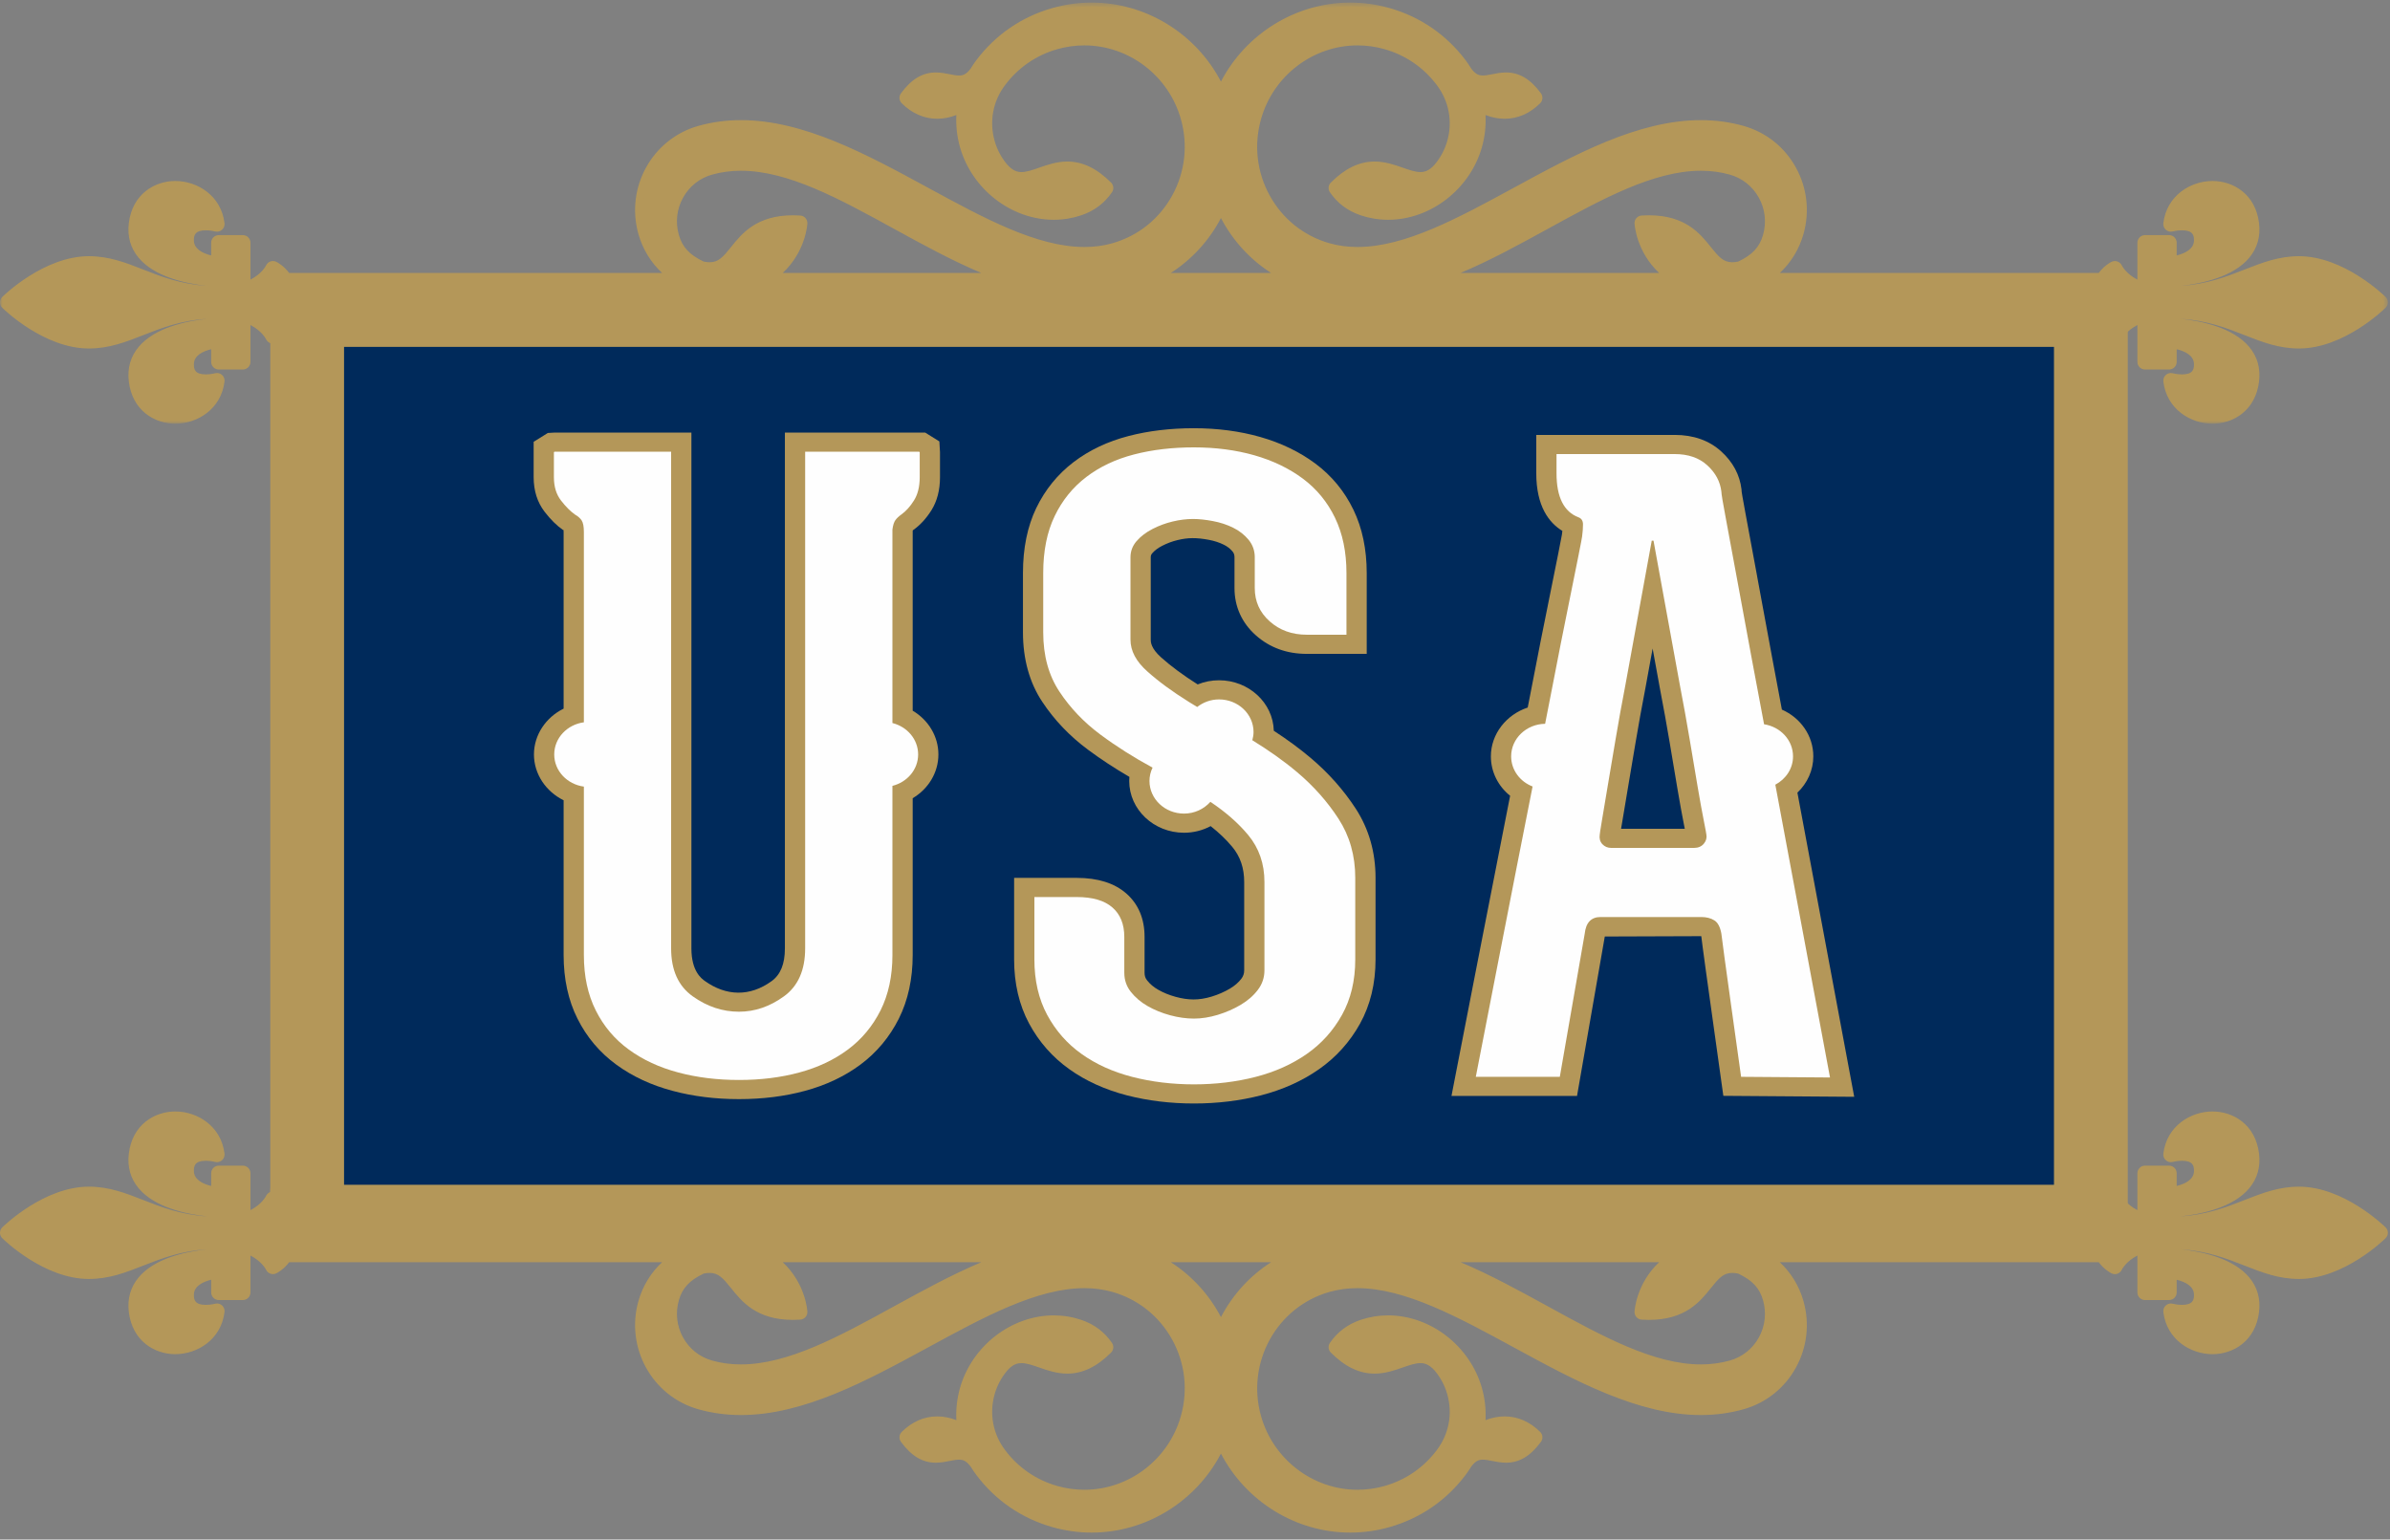 <?xml version="1.0" encoding="UTF-8"?>
<svg width="475px" height="306px" viewBox="0 0 475 306" version="1.1" xmlns="http://www.w3.org/2000/svg" xmlns:xlink="http://www.w3.org/1999/xlink">
    <rect x="0" y="0" width="475" height="306" fill="#808080" stroke="none"/>
    <!-- Generator: Sketch 41.2 (35397) - http://www.bohemiancoding.com/sketch -->
    <title>USA@1x</title>
    <desc>Created with Sketch.</desc>
    <defs>
        <polygon id="path-1" points="474.575 0.384 0 0.384 0 84.085 474.575 84.085 474.575 0.384"></polygon>
        <polygon id="path-3" points="0 304.488 474.575 304.488 474.575 0.384 0 0.384"></polygon>
    </defs>
    <g id="Page-1" stroke="none" stroke-width="1" fill="none" fill-rule="evenodd">
        <g id="USA">
            <g id="Page-1">
                <polygon id="Fill-1" fill="#002A5B" points="62.814 245.825 420.908 245.825 420.908 59.172 62.814 59.172"></polygon>
                <g id="Group-26" transform="translate(0, 0.129)">
                    <path d="M229.846,249.991 C235.481,252.849 239.996,257.551 242.658,263.379 C245.317,257.551 249.834,252.849 255.467,249.991 L229.846,249.991 L229.846,249.991 Z M139.61,252.289 C136.525,253.731 134.95,255.423 134.187,258.119 C133.424,260.808 133.744,263.632 135.088,266.068 C136.431,268.501 138.634,270.257 141.292,271.01 C143.178,271.547 145.185,271.819 147.255,271.819 C156.84,271.819 167.122,266.175 178.006,260.203 C184.83,256.457 191.845,252.608 199.014,249.991 L153.452,249.991 C159.27,254.137 159.69,260.317 159.707,260.609 C159.731,261.026 159.415,261.381 158.998,261.407 C158.51,261.436 158.043,261.451 157.593,261.451 C150.709,261.451 148.035,258.112 145.886,255.429 C144.405,253.579 143.237,252.118 141.038,252.118 C140.6,252.118 140.121,252.176 139.61,252.289 L139.61,252.289 Z M286.3,249.991 C293.47,252.608 300.483,256.457 307.307,260.203 C318.192,266.175 328.474,271.819 338.06,271.819 C340.13,271.819 342.137,271.547 344.023,271.01 C349.513,269.453 352.701,263.67 351.128,258.119 C350.365,255.423 348.79,253.731 345.705,252.289 C345.194,252.176 344.715,252.118 344.277,252.118 C342.08,252.118 340.91,253.579 339.431,255.429 C337.282,258.11 334.606,261.451 327.723,261.451 C327.272,261.451 326.802,261.436 326.316,261.407 C325.899,261.381 325.583,261.024 325.607,260.609 C325.624,260.315 326.051,254.134 331.863,249.991 L286.3,249.991 L286.3,249.991 Z M268.349,303.732 C257.321,303.732 247.217,297.104 242.658,287.061 C238.099,297.104 227.995,303.732 216.966,303.732 C214.398,303.732 211.835,303.374 209.345,302.668 C203.419,300.986 198.331,297.489 194.628,292.556 C194.279,292.097 193.932,291.584 193.572,290.994 C193.566,290.986 193.562,290.98 193.556,290.974 C192.455,289.444 191.443,289.237 190.597,289.237 C189.97,289.237 189.297,289.37 188.585,289.51 C187.763,289.672 186.916,289.842 185.997,289.842 C183.602,289.842 181.591,288.62 179.668,286 C179.448,285.698 179.48,285.282 179.744,285.017 C181.621,283.142 183.874,282.152 186.264,282.152 C187.807,282.152 189.394,282.561 190.928,283.348 C190.632,280.868 190.829,278.389 191.517,275.957 C193.797,267.913 201.333,262.074 209.436,262.074 C211.223,262.074 212.981,262.361 214.658,262.927 C217.058,263.735 218.983,265.177 220.375,267.213 C220.582,267.512 220.544,267.918 220.287,268.173 C217.621,270.839 214.954,272.137 212.13,272.137 C210.154,272.137 208.357,271.509 206.772,270.956 C205.436,270.49 204.173,270.048 203.014,270.048 C201.752,270.048 200.68,270.591 199.641,271.757 C198.385,273.232 197.477,274.926 196.952,276.78 C195.79,280.883 196.593,285.173 199.157,288.55 C201.868,292.163 205.593,294.722 209.931,295.953 C211.755,296.47 213.632,296.732 215.51,296.732 C224.698,296.732 232.882,290.492 235.412,281.557 C238.54,270.522 232.198,259.021 221.272,255.92 C219.47,255.408 217.537,255.149 215.532,255.149 C205.903,255.149 195.316,260.91 184.107,267.009 C172.037,273.577 159.557,280.367 147.269,280.367 C144.399,280.367 141.607,279.987 138.967,279.239 C134.719,278.032 131.198,275.228 129.054,271.342 C126.911,267.458 126.399,262.957 127.614,258.67 C128.614,255.14 130.734,252.134 133.693,249.991 L57.067,249.991 C56.072,251.521 54.653,252.25 54.589,252.283 C54.482,252.336 54.364,252.363 54.248,252.363 C54.163,252.363 54.078,252.35 53.997,252.321 C53.802,252.253 53.645,252.106 53.56,251.919 C53.513,251.821 52.425,249.564 49.021,248.253 L49.021,256.631 C49.021,257.049 48.682,257.513 48.265,257.513 L43.48,257.513 C43.062,257.513 42.724,257.174 42.724,256.757 L42.724,253.298 C40.578,253.661 37.777,254.633 37.777,257.235 C37.777,258.289 38.091,259.015 38.738,259.452 C39.25,259.798 40.004,259.981 40.921,259.981 C41.991,259.981 42.913,259.734 42.922,259.731 C42.987,259.715 43.055,259.706 43.12,259.706 C43.3,259.706 43.475,259.769 43.616,259.89 C43.804,260.054 43.901,260.302 43.871,260.551 C43.259,265.619 38.865,268.268 34.84,268.268 C31.354,268.268 27.039,266.248 26.353,260.551 C26.061,258.131 26.658,256.013 28.13,254.255 C31.57,250.142 39.013,249.071 42.724,248.793 L42.724,247.352 C36.432,247.497 32.054,249.21 28.176,250.73 C24.775,252.063 21.562,253.321 17.656,253.321 C9.07,253.321 1.307,245.764 0.981,245.442 C0.836,245.299 0.756,245.106 0.756,244.903 C0.756,244.701 0.836,244.505 0.981,244.363 C1.307,244.041 9.07,236.489 17.656,236.489 C21.562,236.489 24.775,237.748 28.178,239.084 C32.056,240.604 36.432,242.32 42.724,242.465 L42.724,241.018 C39.011,240.74 31.566,239.666 28.13,235.557 C26.658,233.8 26.061,231.681 26.353,229.26 C27.039,223.563 31.354,221.541 34.839,221.541 C38.865,221.541 43.259,224.192 43.871,229.26 C43.901,229.509 43.804,229.757 43.614,229.921 C43.475,230.043 43.3,230.107 43.12,230.107 C43.053,230.107 42.987,230.098 42.922,230.08 C42.911,230.076 41.988,229.828 40.917,229.828 C38.101,229.828 37.777,231.4 37.777,232.582 C37.777,235.178 40.578,236.15 42.724,236.513 L42.724,233.187 C42.724,232.768 43.062,232.312 43.48,232.312 L48.265,232.312 C48.682,232.312 49.021,232.649 49.021,233.068 L49.021,241.564 C52.425,240.254 53.513,237.996 53.562,237.894 C53.646,237.709 53.806,237.564 53.998,237.497 C54.081,237.469 54.165,237.455 54.251,237.455 C54.366,237.455 54.48,237.482 54.588,237.534 C54.651,237.565 56.069,238.291 57.066,239.819 L417.508,239.819 C418.507,238.291 419.924,237.565 419.988,237.534 C420.094,237.481 420.212,237.454 420.328,237.454 C420.413,237.454 420.497,237.469 420.58,237.496 C420.774,237.565 420.931,237.711 421.016,237.898 C421.062,237.996 422.15,240.254 425.555,241.564 L425.555,233.187 C425.555,232.768 425.892,232.312 426.31,232.312 L431.096,232.312 C431.513,232.312 431.852,232.649 431.852,233.068 L431.852,236.513 C433.997,236.15 436.799,235.179 436.799,232.582 C436.799,231.4 436.473,229.828 433.659,229.828 C432.588,229.828 431.664,230.076 431.654,230.08 C431.589,230.098 431.522,230.107 431.456,230.107 C431.276,230.107 431.101,230.043 430.962,229.921 C430.771,229.757 430.673,229.509 430.705,229.26 C431.315,224.192 435.71,221.541 439.735,221.541 C443.221,221.541 447.537,223.563 448.223,229.26 C448.515,231.681 447.918,233.8 446.446,235.557 C443.008,239.666 435.564,240.74 431.852,241.018 L431.852,242.465 C438.144,242.32 442.519,240.604 446.398,239.084 C449.801,237.748 453.013,236.489 456.92,236.489 C465.504,236.489 473.268,244.041 473.595,244.363 C473.738,244.505 473.82,244.701 473.82,244.903 C473.82,245.106 473.738,245.299 473.595,245.442 C473.268,245.764 465.504,253.321 456.92,253.321 C453.013,253.321 449.801,252.063 446.399,250.73 C442.52,249.21 438.144,247.497 431.852,247.352 L431.852,248.793 C435.563,249.071 443.005,250.142 446.446,254.255 C447.918,256.013 448.515,258.131 448.223,260.551 C447.537,266.248 443.221,268.268 439.734,268.268 C435.71,268.268 431.315,265.619 430.705,260.551 C430.673,260.302 430.771,260.054 430.96,259.89 C431.101,259.769 431.276,259.706 431.456,259.706 C431.521,259.706 431.589,259.715 431.654,259.731 C431.663,259.734 432.585,259.981 433.654,259.981 C436.473,259.981 436.799,258.414 436.799,257.235 C436.799,254.633 433.997,253.661 431.852,253.298 L431.852,256.631 C431.852,257.049 431.513,257.513 431.096,257.513 L426.31,257.513 C425.892,257.513 425.555,257.174 425.555,256.757 L425.555,248.253 C422.15,249.564 421.062,251.821 421.014,251.923 C420.928,252.108 420.769,252.253 420.576,252.321 C420.494,252.35 420.408,252.362 420.325,252.362 C420.209,252.362 420.092,252.336 419.986,252.283 C419.921,252.25 418.504,251.521 417.508,249.991 L351.621,249.991 C354.58,252.134 356.7,255.14 357.7,258.67 C358.915,262.957 358.404,267.458 356.261,271.342 C354.117,275.228 350.596,278.032 346.348,279.239 C343.709,279.987 340.916,280.367 338.048,280.367 C325.758,280.367 313.276,273.577 301.207,267.009 C289.998,260.91 279.411,255.149 269.784,255.149 C267.777,255.149 265.846,255.408 264.043,255.92 C253.119,259.021 246.775,270.522 249.902,281.557 C252.433,290.492 260.619,296.733 269.805,296.732 C271.684,296.732 273.561,296.47 275.384,295.953 C279.722,294.72 283.447,292.163 286.155,288.555 C288.719,285.173 289.523,280.883 288.363,276.781 C287.837,274.924 286.927,273.229 285.664,271.744 C284.635,270.591 283.563,270.048 282.302,270.048 C281.143,270.048 279.879,270.49 278.543,270.956 C276.958,271.509 275.162,272.137 273.185,272.137 C270.362,272.137 267.694,270.839 265.028,268.173 C264.771,267.918 264.733,267.512 264.939,267.213 C266.331,265.177 268.253,263.736 270.657,262.927 C272.334,262.361 274.092,262.074 275.879,262.074 C283.982,262.074 291.519,267.913 293.797,275.957 C294.486,278.39 294.682,280.869 294.386,283.348 C295.921,282.56 297.508,282.152 299.051,282.152 C301.44,282.152 303.693,283.142 305.57,285.017 C305.834,285.282 305.866,285.698 305.645,286 C303.723,288.62 301.712,289.842 299.317,289.842 C298.398,289.842 297.55,289.672 296.728,289.51 C296.016,289.37 295.344,289.237 294.717,289.237 C293.871,289.237 292.858,289.444 291.758,290.974 C291.752,290.98 291.748,290.986 291.743,290.993 C291.386,291.581 291.037,292.095 290.682,292.561 C286.986,297.488 281.897,300.986 275.97,302.668 C273.48,303.374 270.917,303.732 268.349,303.732 L268.349,303.732 Z" id="Fill-2" fill="#B49759"></path>
                    <path d="M155.567,250.748 L195.035,250.748 C189.111,253.247 183.311,256.429 177.643,259.54 C166.846,265.465 156.648,271.062 147.255,271.062 C145.225,271.062 143.342,270.807 141.497,270.284 C139.034,269.585 136.993,267.958 135.749,265.703 C134.502,263.442 134.206,260.823 134.914,258.326 C135.604,255.888 137.04,254.339 139.853,253.01 C140.279,252.921 140.678,252.875 141.038,252.875 C142.791,252.875 143.704,253.913 145.296,255.902 C147.427,258.563 150.345,262.208 157.594,262.208 C158.058,262.208 158.541,262.193 159.044,262.163 C159.876,262.111 160.509,261.399 160.462,260.567 C160.445,260.289 160.083,254.981 155.567,250.748 M232.69,250.748 L252.625,250.748 C248.434,253.435 244.996,257.185 242.657,261.66 C240.318,257.185 236.88,253.435 232.69,250.748 M290.28,250.748 L298.824,250.748 L300.938,250.748 L329.747,250.748 C325.232,254.981 324.869,260.289 324.853,260.567 C324.806,261.399 325.439,262.111 326.27,262.163 C326.773,262.193 327.258,262.208 327.721,262.208 C334.971,262.208 337.889,258.562 340.02,255.9 C341.612,253.913 342.524,252.875 344.276,252.875 C344.636,252.875 345.035,252.921 345.461,253.01 C348.275,254.339 349.71,255.888 350.401,258.326 C351.108,260.823 350.812,263.442 349.565,265.703 C348.322,267.958 346.28,269.585 343.817,270.284 C341.998,270.801 340.06,271.062 338.06,271.062 C328.667,271.062 318.468,265.465 307.671,259.54 C302.003,256.429 296.203,253.247 290.28,250.748 M439.736,220.786 L439.736,220.786 C435.378,220.786 430.62,223.665 429.953,229.168 C429.893,229.669 430.086,230.166 430.467,230.495 C430.745,230.735 431.096,230.862 431.454,230.862 C431.588,230.862 431.723,230.844 431.856,230.808 C431.859,230.806 432.696,230.584 433.659,230.584 C435.86,230.584 436.045,231.615 436.045,232.582 C436.045,234.33 434.292,235.178 432.605,235.588 L432.605,233.187 L432.605,233.067 C432.605,232.231 431.93,231.555 431.094,231.555 L426.309,231.555 C425.474,231.555 424.798,232.231 424.798,233.067 L424.798,233.187 L424.798,240.397 C422.513,239.212 421.736,237.651 421.697,237.569 C421.52,237.205 421.201,236.917 420.817,236.786 C420.654,236.731 420.483,236.703 420.314,236.703 C420.084,236.703 419.856,236.754 419.649,236.858 C419.48,236.943 418.168,237.633 417.114,239.063 L300.938,239.063 L298.824,239.063 L57.46,239.063 C56.407,237.633 55.095,236.943 54.926,236.858 C54.713,236.751 54.482,236.697 54.247,236.697 C54.078,236.697 53.907,236.725 53.744,236.784 C53.356,236.92 53.042,237.211 52.871,237.586 C52.838,237.654 52.062,239.213 49.776,240.397 L49.776,233.187 L49.776,233.067 C49.776,232.231 49.101,231.555 48.265,231.555 L43.481,231.555 C42.645,231.555 41.97,232.231 41.97,233.067 L41.97,233.187 L41.97,235.588 C40.283,235.178 38.53,234.33 38.53,232.582 C38.53,231.615 38.715,230.584 40.916,230.584 C41.879,230.584 42.716,230.806 42.724,230.809 C42.854,230.844 42.987,230.861 43.118,230.861 C43.478,230.861 43.831,230.732 44.109,230.492 C44.489,230.162 44.682,229.667 44.622,229.168 C43.955,223.665 39.197,220.786 34.839,220.786 C30.744,220.786 26.299,223.378 25.601,229.168 C25.284,231.806 25.94,234.12 27.549,236.043 C30.718,239.832 36.832,241.178 41.247,241.646 C35.906,241.302 32.123,239.82 28.453,238.38 C24.982,237.019 21.704,235.733 17.656,235.733 C8.764,235.733 0.786,243.494 0.45,243.824 C0.163,244.108 0,244.497 0,244.902 C0,245.308 0.162,245.695 0.45,245.979 C0.786,246.31 8.764,254.078 17.656,254.078 C21.704,254.078 24.982,252.794 28.451,251.434 C32.09,250.01 35.838,248.541 41.104,248.181 C36.702,248.664 30.686,250.02 27.549,253.769 C25.94,255.694 25.284,258.007 25.601,260.643 C26.299,266.433 30.744,269.025 34.839,269.025 C39.197,269.025 43.955,266.146 44.622,260.644 C44.682,260.144 44.49,259.646 44.108,259.316 C43.83,259.077 43.479,258.95 43.121,258.95 C42.988,258.95 42.854,258.967 42.721,259.003 C42.718,259.005 41.88,259.226 40.919,259.226 C38.716,259.226 38.53,258.199 38.53,257.235 C38.53,255.475 40.363,254.631 41.97,254.229 L41.97,256.63 L41.97,256.756 C41.97,257.591 42.645,258.268 43.481,258.268 L48.265,258.268 C49.101,258.268 49.776,257.591 49.776,256.756 L49.776,256.63 L49.776,249.42 C52.062,250.605 52.839,252.166 52.878,252.248 C53.055,252.614 53.374,252.901 53.758,253.031 C53.921,253.087 54.092,253.114 54.261,253.114 C54.491,253.114 54.72,253.063 54.929,252.957 C55.097,252.872 56.408,252.18 57.463,250.748 L131.588,250.748 C129.356,252.833 127.736,255.467 126.886,258.463 C124.265,267.717 129.591,277.364 138.761,279.967 C141.467,280.734 144.328,281.124 147.267,281.124 C159.749,281.124 172.315,274.285 184.467,267.673 C195.589,261.621 206.096,255.905 215.531,255.905 C217.467,255.905 219.33,256.156 221.066,256.647 C226.16,258.093 230.384,261.458 232.956,266.12 C235.531,270.787 236.146,276.197 234.685,281.351 C232.246,289.962 224.361,295.976 215.51,295.976 C213.701,295.976 211.894,295.724 210.137,295.225 C205.96,294.041 202.373,291.576 199.764,288.1 C197.341,284.906 196.582,280.858 197.679,276.988 C198.175,275.236 199.031,273.638 200.227,272.233 C201.356,270.97 202.311,270.804 203.013,270.804 C204.044,270.804 205.248,271.224 206.522,271.67 C208.165,272.244 210.025,272.892 212.13,272.892 C215.163,272.892 218.006,271.524 220.82,268.709 C221.335,268.195 221.411,267.386 221,266.786 C219.512,264.611 217.459,263.071 214.9,262.209 C213.144,261.618 211.305,261.317 209.437,261.317 C201.002,261.317 193.161,267.388 190.791,275.751 C190.204,277.823 189.963,279.987 190.072,282.136 C188.809,281.647 187.524,281.395 186.264,281.395 C183.671,281.395 181.232,282.462 179.21,284.483 C178.681,285.011 178.618,285.845 179.061,286.447 C181.137,289.278 183.342,290.597 185.997,290.597 C186.989,290.597 187.916,290.414 188.733,290.252 C189.407,290.119 190.045,289.992 190.598,289.992 C191.237,289.992 191.999,290.103 192.943,291.415 C193.307,292.011 193.664,292.537 194.03,293.018 C197.826,298.077 203.053,301.667 209.139,303.394 C211.696,304.12 214.328,304.488 216.964,304.488 C227.765,304.488 237.699,298.299 242.657,288.785 C247.615,298.299 257.549,304.488 268.349,304.488 C270.985,304.488 273.618,304.12 276.175,303.394 C282.262,301.667 287.489,298.077 291.291,293.012 C291.65,292.537 292.007,292.011 292.371,291.414 C293.316,290.103 294.077,289.992 294.717,289.992 C295.27,289.992 295.907,290.119 296.581,290.252 C297.399,290.414 298.325,290.597 299.316,290.597 C301.973,290.597 304.178,289.278 306.254,286.447 C306.697,285.845 306.633,285.011 306.104,284.483 C304.084,282.462 301.643,281.395 299.05,281.395 C297.79,281.395 296.506,281.647 295.242,282.136 C295.351,279.987 295.111,277.823 294.523,275.751 C292.154,267.388 284.313,261.319 275.878,261.317 C274.01,261.317 272.172,261.618 270.415,262.209 C267.855,263.071 265.803,264.611 264.314,266.786 C263.903,267.386 263.979,268.195 264.494,268.709 C267.308,271.524 270.152,272.892 273.185,272.892 C275.29,272.892 277.15,272.244 278.792,271.67 C280.066,271.224 281.271,270.804 282.301,270.804 C283.004,270.804 283.959,270.97 285.112,272.26 C286.283,273.638 287.14,275.236 287.635,276.988 C288.733,280.858 287.974,284.906 285.555,288.093 C282.942,291.576 279.355,294.041 275.178,295.225 C273.42,295.724 271.613,295.976 269.804,295.976 C260.954,295.976 253.069,289.962 250.63,281.351 C247.617,270.716 253.726,259.634 264.248,256.647 C265.984,256.156 267.846,255.905 269.783,255.905 C279.219,255.905 289.724,261.621 300.847,267.673 C312.999,274.285 325.566,281.124 338.048,281.124 C340.987,281.124 343.847,280.734 346.554,279.967 C350.998,278.704 354.68,275.772 356.923,271.707 C359.162,267.648 359.697,262.944 358.428,258.463 C357.579,255.467 355.959,252.833 353.727,250.748 L417.112,250.748 C418.165,252.18 419.478,252.872 419.646,252.957 C419.859,253.066 420.093,253.12 420.328,253.12 C420.497,253.12 420.666,253.092 420.829,253.034 C421.218,252.897 421.534,252.608 421.704,252.233 C421.738,252.163 422.513,250.604 424.798,249.42 L424.798,256.63 L424.798,256.756 C424.798,257.591 425.474,258.268 426.309,258.268 L431.094,258.268 C431.93,258.268 432.605,257.591 432.605,256.756 L432.605,256.63 L432.605,254.229 C434.212,254.631 436.045,255.475 436.045,257.235 C436.045,258.199 435.859,259.226 433.654,259.226 C432.695,259.226 431.857,259.005 431.85,259.003 C431.72,258.969 431.588,258.95 431.457,258.95 C431.097,258.95 430.744,259.079 430.466,259.321 C430.086,259.649 429.893,260.145 429.953,260.644 C430.618,266.146 435.378,269.025 439.735,269.025 C443.831,269.025 448.276,266.433 448.974,260.643 C449.291,258.007 448.635,255.694 447.026,253.769 C443.889,250.02 437.873,248.664 433.471,248.181 C438.738,248.541 442.485,250.01 446.124,251.434 C449.593,252.794 452.871,254.078 456.919,254.078 C465.811,254.078 473.789,246.31 474.125,245.979 C474.413,245.695 474.575,245.308 474.575,244.902 C474.575,244.497 474.412,244.108 474.125,243.824 C473.789,243.494 465.811,235.733 456.919,235.733 C452.871,235.733 449.593,237.019 446.122,238.38 C442.452,239.82 438.67,241.302 433.328,241.646 C437.743,241.178 443.857,239.832 447.026,236.043 C448.635,234.12 449.291,231.806 448.974,229.168 C448.276,223.379 443.831,220.787 439.736,220.786 M157.594,260.696 C146.295,260.696 147.095,251.363 141.038,251.363 C140.532,251.363 139.977,251.428 139.365,251.569 C136.497,252.895 134.394,254.616 133.46,257.913 C131.77,263.873 135.184,270.064 141.085,271.738 C143.111,272.313 145.166,272.575 147.255,272.575 C164.429,272.575 183.627,254.916 203.788,249.235 L150.694,249.235 C157.793,252.686 158.875,259.292 158.952,260.653 C158.481,260.682 158.029,260.696 157.594,260.696 M242.657,265.335 C245.457,257.996 251.334,251.96 259.174,249.235 L226.139,249.235 C233.98,251.96 239.857,257.996 242.657,265.335 M338.06,272.575 C340.147,272.575 342.203,272.313 344.228,271.738 C350.13,270.064 353.544,263.873 351.855,257.913 C350.921,254.616 348.816,252.895 345.949,251.569 C345.336,251.428 344.783,251.363 344.276,251.363 C338.22,251.363 339.021,260.696 327.721,260.696 C327.287,260.696 326.832,260.682 326.362,260.653 C326.439,259.292 327.521,252.686 334.62,249.235 L300.938,249.235 L298.824,249.235 L281.526,249.235 C301.689,254.916 320.886,272.575 338.06,272.575 M439.736,222.298 C443.349,222.299 446.893,224.526 447.473,229.35 C448.579,238.545 435.516,240.059 431.094,240.311 L431.094,243.231 C443.561,243.197 448.573,237.246 456.919,237.246 C465.294,237.246 473.064,244.902 473.064,244.902 C473.064,244.902 465.294,252.565 456.919,252.565 C448.573,252.565 443.561,246.62 431.094,246.584 L431.094,249.5 C435.516,249.751 448.579,251.272 447.473,260.463 C446.891,265.285 443.349,267.513 439.735,267.513 C435.91,267.513 432.004,265.016 431.454,260.463 C431.454,260.463 432.46,260.738 433.654,260.738 C435.402,260.738 437.556,260.147 437.556,257.235 C437.556,253.668 433.369,252.685 431.094,252.428 L431.094,256.63 L431.094,256.756 L426.309,256.756 L426.309,256.63 L426.309,247.201 C421.715,248.543 420.328,251.608 420.328,251.608 C420.328,251.608 418.824,250.847 417.934,249.235 L348.928,249.235 C352.665,251.121 355.722,254.459 356.974,258.876 C359.372,267.342 354.523,276.133 346.141,278.511 C343.463,279.271 340.765,279.612 338.048,279.612 C314.665,279.612 290.13,254.392 269.783,254.392 C267.76,254.392 265.773,254.643 263.835,255.192 C252.493,258.412 245.93,270.308 249.176,281.764 C251.869,291.273 260.472,297.489 269.804,297.489 C271.717,297.489 273.661,297.227 275.59,296.68 C280.225,295.365 284.063,292.599 286.759,289.008 C289.345,285.599 290.352,281.036 289.089,276.575 C288.515,274.545 287.518,272.756 286.238,271.253 C284.928,269.786 283.633,269.292 282.301,269.292 C279.563,269.292 276.671,271.38 273.185,271.38 C270.932,271.38 268.431,270.509 265.563,267.64 C266.422,266.38 267.986,264.623 270.897,263.643 C272.536,263.09 274.214,262.829 275.878,262.829 C283.487,262.829 290.834,268.272 293.069,276.164 C293.899,279.09 293.956,282.048 293.379,284.828 C295.144,283.619 297.097,282.907 299.05,282.907 C301.118,282.907 303.188,283.704 305.036,285.552 C302.951,288.397 301.065,289.085 299.318,289.085 C297.68,289.085 296.163,288.48 294.717,288.48 C293.486,288.48 292.306,288.917 291.144,290.532 C291.143,290.532 291.141,290.531 291.14,290.531 C290.812,291.072 290.464,291.6 290.082,292.103 C286.626,296.708 281.706,300.253 275.763,301.939 C273.29,302.641 270.802,302.975 268.349,302.975 C257.149,302.975 246.769,295.985 242.657,285.091 C238.546,295.985 228.166,302.975 216.964,302.975 C214.514,302.975 212.022,302.641 209.55,301.939 C203.609,300.253 198.688,296.708 195.233,292.103 C194.85,291.6 194.501,291.072 194.175,290.531 C194.173,290.531 194.172,290.532 194.17,290.532 C193.008,288.917 191.828,288.48 190.598,288.48 C189.15,288.48 187.635,289.085 185.997,289.085 C184.25,289.085 182.364,288.397 180.279,285.552 C182.127,283.704 184.197,282.907 186.264,282.907 C188.218,282.907 190.172,283.619 191.935,284.828 C191.358,282.048 191.415,279.09 192.245,276.164 C194.48,268.272 201.826,262.829 209.435,262.829 C211.101,262.829 212.778,263.091 214.418,263.643 C217.328,264.623 218.892,266.38 219.752,267.64 C216.884,270.509 214.383,271.38 212.13,271.38 C208.644,271.38 205.751,269.292 203.013,269.292 C201.682,269.292 200.385,269.786 199.077,271.253 C197.797,272.756 196.8,274.545 196.225,276.575 C194.961,281.036 195.97,285.599 198.555,289.008 C201.251,292.599 205.09,295.365 209.724,296.68 C211.654,297.227 213.597,297.489 215.51,297.489 C224.841,297.489 233.446,291.272 236.138,281.764 C239.384,270.308 232.821,258.412 221.479,255.192 C219.54,254.643 217.556,254.392 215.531,254.392 C195.184,254.392 170.65,279.612 147.267,279.612 C144.551,279.612 141.85,279.271 139.173,278.511 C130.791,276.133 125.942,267.342 128.34,258.876 C129.593,254.459 132.65,251.121 136.387,249.235 L56.641,249.235 C55.751,250.847 54.247,251.608 54.247,251.608 C54.247,251.608 52.86,248.543 48.265,247.201 L48.265,256.63 L48.265,256.756 L43.481,256.756 L43.481,256.63 L43.481,252.428 C41.206,252.685 37.019,253.668 37.019,257.235 C37.019,260.148 39.173,260.738 40.919,260.738 C42.115,260.738 43.121,260.463 43.121,260.463 C42.571,265.016 38.666,267.513 34.839,267.513 C31.226,267.513 27.682,265.285 27.102,260.463 C25.996,251.272 39.059,249.751 43.481,249.5 L43.481,246.584 C31.014,246.62 26.002,252.565 17.656,252.565 C9.281,252.565 1.511,244.902 1.511,244.902 C1.511,244.902 9.281,237.246 17.656,237.246 C26.002,237.246 31.014,243.197 43.481,243.231 L43.481,240.311 C39.059,240.059 25.996,238.545 27.102,229.35 C27.682,224.526 31.226,222.298 34.839,222.298 C38.665,222.299 42.571,224.796 43.121,229.35 C43.121,229.35 42.113,229.072 40.916,229.072 C39.17,229.072 37.019,229.664 37.019,232.582 C37.019,236.155 41.206,237.126 43.481,237.383 L43.481,233.187 L43.481,233.067 L48.265,233.067 L48.265,233.187 L48.265,242.616 C52.86,241.274 54.247,238.209 54.247,238.209 C54.247,238.209 55.749,238.965 56.639,240.576 L298.824,240.576 L300.938,240.576 L417.936,240.576 C418.826,238.965 420.328,238.209 420.328,238.209 C420.328,238.209 421.715,241.274 426.309,242.616 L426.309,233.187 L426.309,233.067 L431.094,233.067 L431.094,233.187 L431.094,237.383 C433.369,237.126 437.556,236.155 437.556,232.582 C437.556,229.664 435.406,229.072 433.659,229.072 C432.462,229.072 431.454,229.35 431.454,229.35 C432.004,224.795 435.909,222.298 439.736,222.298" id="Fill-4" fill="#B49759"></path>
                    <path d="M199.013,54.88 C191.843,52.262 184.828,48.412 178.007,44.667 C167.123,38.695 156.843,33.053 147.255,33.053 C145.186,33.053 143.179,33.325 141.293,33.86 C138.634,34.615 136.431,36.371 135.087,38.804 C133.745,41.239 133.425,44.062 134.188,46.753 C134.95,49.448 136.524,51.14 139.61,52.581 C140.121,52.695 140.601,52.752 141.039,52.752 C143.235,52.752 144.405,51.291 145.886,49.443 C148.034,46.759 150.707,43.42 157.594,43.42 C158.042,43.42 158.511,43.435 158.999,43.463 C159.413,43.489 159.73,43.846 159.706,44.262 C159.691,44.554 159.269,50.733 153.453,54.88 L199.013,54.88 Z M255.467,54.88 C249.833,52.022 245.32,47.32 242.657,41.491 C239.996,47.32 235.482,52.022 229.847,54.88 L255.467,54.88 Z M331.863,54.88 C326.051,50.736 325.623,44.554 325.607,44.262 C325.584,43.846 325.9,43.489 326.315,43.463 C326.803,43.435 327.27,43.42 327.722,43.42 C334.605,43.42 337.28,46.759 339.429,49.443 C340.91,51.291 342.079,52.752 344.276,52.752 C344.715,52.752 345.194,52.695 345.704,52.581 C348.79,51.14 350.365,49.448 351.128,46.753 C352.701,41.203 349.514,35.418 344.022,33.86 C342.137,33.325 340.13,33.053 338.06,33.053 C328.473,33.053 318.191,38.695 307.307,44.669 C300.483,48.413 293.47,52.262 286.301,54.88 L331.863,54.88 Z M439.736,83.33 C435.711,83.33 431.315,80.678 430.704,75.612 C430.674,75.363 430.771,75.113 430.961,74.95 C431.1,74.829 431.275,74.765 431.455,74.765 C431.522,74.765 431.588,74.774 431.653,74.793 C431.664,74.794 432.587,75.044 433.657,75.044 C436.474,75.044 436.799,73.471 436.799,72.288 C436.799,69.693 433.997,68.722 431.851,68.358 L431.851,71.685 C431.851,72.102 431.513,72.56 431.096,72.56 L426.31,72.56 C425.893,72.56 425.554,72.222 425.554,71.804 L425.554,63.307 C422.15,64.618 421.062,66.874 421.014,66.978 C420.927,67.163 420.769,67.307 420.577,67.375 C420.494,67.402 420.409,67.417 420.324,67.417 C420.21,67.417 420.093,67.39 419.987,67.337 C419.923,67.305 418.507,66.579 417.509,65.052 L57.065,65.052 C56.068,66.579 54.652,67.305 54.587,67.337 C54.481,67.39 54.364,67.419 54.247,67.419 C54.163,67.419 54.078,67.403 53.995,67.375 C53.801,67.305 53.644,67.161 53.56,66.974 C53.513,66.874 52.425,64.618 49.02,63.307 L49.02,71.685 C49.02,72.102 48.683,72.56 48.265,72.56 L43.479,72.56 C43.062,72.56 42.723,72.222 42.723,71.804 L42.723,68.358 C40.578,68.722 37.776,69.693 37.776,72.288 C37.776,73.345 38.09,74.073 38.739,74.513 C39.255,74.865 39.99,75.044 40.916,75.044 C41.988,75.044 42.911,74.794 42.921,74.793 C42.986,74.774 43.053,74.765 43.119,74.765 C43.299,74.765 43.475,74.829 43.614,74.95 C43.804,75.113 43.902,75.363 43.87,75.612 C43.26,80.678 38.866,83.33 34.839,83.33 C31.354,83.33 27.038,81.308 26.352,75.612 C26.06,73.189 26.657,71.071 28.129,69.312 C31.567,65.203 39.011,64.131 42.723,63.852 L42.723,62.405 C36.431,62.55 32.055,64.267 28.176,65.787 C24.775,67.122 21.562,68.382 17.656,68.382 C9.071,68.382 1.307,60.829 0.981,60.507 C0.837,60.365 0.755,60.171 0.755,59.969 C0.755,59.766 0.837,59.573 0.981,59.43 C1.307,59.108 9.071,51.55 17.656,51.55 C21.562,51.55 24.775,52.808 28.176,54.14 C32.055,55.66 36.431,57.374 42.723,57.52 L42.723,56.078 C39.014,55.801 31.571,54.73 28.129,50.617 C26.657,48.858 26.06,46.739 26.352,44.318 C27.038,38.623 31.354,36.602 34.84,36.602 C38.866,36.602 43.26,39.253 43.87,44.318 C43.902,44.567 43.804,44.817 43.615,44.98 C43.475,45.101 43.299,45.165 43.119,45.165 C43.054,45.165 42.986,45.156 42.921,45.139 C42.912,45.136 41.991,44.89 40.919,44.89 C38.103,44.89 37.776,46.456 37.776,47.636 C37.776,50.237 40.578,51.21 42.723,51.574 L42.723,48.241 C42.723,47.822 43.062,47.359 43.479,47.359 L48.265,47.359 C48.683,47.359 49.02,47.696 49.02,48.115 L49.02,56.618 C52.426,55.306 53.513,53.052 53.561,52.947 C53.647,52.763 53.806,52.617 53.999,52.551 C54.081,52.522 54.167,52.509 54.25,52.509 C54.367,52.509 54.481,52.536 54.589,52.589 C54.654,52.62 56.071,53.351 57.067,54.88 L133.692,54.88 C130.734,52.737 128.614,49.73 127.613,46.201 C125.106,37.348 130.199,28.121 138.968,25.633 C141.608,24.885 144.399,24.505 147.268,24.505 C159.558,24.505 172.035,31.295 184.105,37.862 C195.312,43.961 205.901,49.721 215.528,49.721 L215.531,49.721 C217.539,49.721 219.471,49.461 221.272,48.952 C226.562,47.45 230.947,43.956 233.618,39.117 C236.291,34.273 236.927,28.661 235.411,23.313 C232.88,14.379 224.698,8.139 215.51,8.139 C213.632,8.139 211.756,8.4 209.932,8.918 C205.593,10.149 201.869,12.707 199.16,16.317 C196.592,19.699 195.79,23.989 196.954,28.091 C197.476,29.945 198.386,31.64 199.652,33.128 C200.681,34.279 201.751,34.822 203.013,34.822 C204.172,34.822 205.434,34.382 206.771,33.915 C208.358,33.361 210.153,32.734 212.131,32.734 C214.954,32.734 217.621,34.03 220.287,36.697 C220.543,36.953 220.581,37.358 220.376,37.659 C218.983,39.695 217.057,41.137 214.659,41.945 C212.98,42.511 211.223,42.796 209.437,42.796 C201.333,42.796 193.797,36.957 191.517,28.913 C190.829,26.482 190.631,24.003 190.927,21.523 C189.395,22.309 187.807,22.721 186.264,22.721 C183.875,22.721 181.62,21.728 179.743,19.853 C179.479,19.59 179.449,19.173 179.668,18.87 C181.592,16.251 183.603,15.03 185.998,15.03 C186.915,15.03 187.764,15.198 188.587,15.36 C189.298,15.501 189.971,15.634 190.598,15.634 C191.443,15.634 192.455,15.428 193.558,13.898 L193.57,13.878 C193.93,13.291 194.276,12.777 194.631,12.311 C198.33,7.383 203.418,3.886 209.345,2.204 C211.835,1.498 214.399,1.14 216.965,1.14 C227.996,1.14 238.098,7.768 242.657,17.812 C247.216,7.768 257.321,1.14 268.351,1.14 C270.916,1.14 273.479,1.498 275.971,2.204 C281.898,3.886 286.986,7.383 290.685,12.314 C291.053,12.798 291.415,13.335 291.786,13.951 C292.859,15.428 293.87,15.634 294.715,15.634 C295.343,15.634 296.014,15.501 296.728,15.36 C297.548,15.198 298.399,15.03 299.316,15.03 C301.711,15.03 303.723,16.251 305.645,18.87 C305.865,19.173 305.834,19.59 305.571,19.853 C303.692,21.728 301.439,22.721 299.05,22.721 C297.509,22.721 295.921,22.309 294.385,21.523 C294.683,24.001 294.487,26.48 293.798,28.913 C291.517,36.957 283.981,42.796 275.877,42.796 C274.093,42.796 272.334,42.511 270.656,41.945 C268.254,41.136 266.33,39.693 264.938,37.658 C264.733,37.358 264.772,36.953 265.029,36.697 C267.693,34.03 270.362,32.734 273.185,32.734 C275.163,32.734 276.958,33.361 278.543,33.915 C279.88,34.382 281.144,34.822 282.301,34.822 C283.563,34.822 284.634,34.279 285.675,33.115 C286.928,31.642 287.836,29.946 288.362,28.089 C289.523,23.988 288.72,19.699 286.156,16.32 C283.447,12.707 279.722,10.149 275.383,8.918 C273.559,8.4 271.683,8.139 269.806,8.139 C260.618,8.139 252.434,14.379 249.903,23.313 C246.775,34.35 253.12,45.851 264.042,48.952 C265.847,49.463 267.778,49.721 269.783,49.721 C279.41,49.721 289.999,43.961 301.207,37.862 C313.276,31.295 325.758,24.505 338.047,24.505 C340.916,24.505 343.708,24.885 346.348,25.633 C350.597,26.839 354.118,29.642 356.262,33.529 C358.404,37.413 358.914,41.913 357.701,46.201 C356.701,49.73 354.579,52.737 351.62,54.88 L417.508,54.88 C418.504,53.351 419.921,52.62 419.986,52.589 C420.095,52.534 420.211,52.507 420.327,52.507 C420.412,52.507 420.497,52.521 420.578,52.549 C420.773,52.619 420.93,52.764 421.015,52.952 C421.062,53.052 422.15,55.306 425.554,56.618 L425.554,48.241 C425.554,47.822 425.893,47.359 426.31,47.359 L431.096,47.359 C431.513,47.359 431.851,47.696 431.851,48.115 L431.851,51.574 C433.997,51.21 436.799,50.237 436.799,47.636 C436.799,46.456 436.474,44.89 433.654,44.89 C432.584,44.89 431.662,45.136 431.653,45.139 C431.588,45.156 431.52,45.165 431.455,45.165 C431.275,45.165 431.1,45.101 430.96,44.98 C430.771,44.817 430.674,44.567 430.704,44.318 C431.315,39.253 435.711,36.602 439.735,36.602 C443.221,36.602 447.537,38.623 448.223,44.318 C448.514,46.739 447.917,48.858 446.446,50.617 C443.003,54.73 435.561,55.801 431.851,56.078 L431.851,57.52 C438.143,57.374 442.521,55.66 446.399,54.14 C449.8,52.808 453.013,51.55 456.919,51.55 C465.504,51.55 473.268,59.108 473.594,59.43 C473.739,59.573 473.819,59.766 473.819,59.969 C473.819,60.171 473.739,60.365 473.594,60.507 C473.268,60.829 465.504,68.382 456.919,68.382 C453.013,68.382 449.8,67.122 446.399,65.787 C442.521,64.267 438.143,62.55 431.851,62.405 L431.851,63.852 C435.564,64.131 443.008,65.203 446.446,69.312 C447.917,71.071 448.514,73.189 448.223,75.611 C447.537,81.308 443.221,83.33 439.736,83.33 L439.736,83.33 Z" id="Fill-6" fill="#B49759"></path>
                    <g id="Group-10">
                        <mask id="mask-2" fill="white">
                            <use xlink:href="#path-1"></use>
                        </mask>
                        <g id="Clip-9"></g>
                        <path d="M232.69,54.123 C236.88,51.436 240.318,47.685 242.657,43.21 C244.996,47.685 248.435,51.436 252.626,54.123 L232.69,54.123 Z M139.853,51.861 C137.039,50.532 135.604,48.983 134.913,46.545 C134.206,44.048 134.502,41.429 135.749,39.168 C136.994,36.913 139.035,35.286 141.498,34.587 C143.318,34.07 145.254,33.808 147.254,33.808 C156.649,33.808 166.846,39.405 177.643,45.331 C183.311,48.442 189.111,51.623 195.034,54.123 L155.567,54.123 C160.082,49.89 160.446,44.582 160.461,44.304 C160.508,43.472 159.875,42.76 159.044,42.708 C158.542,42.678 158.057,42.663 157.593,42.663 C150.343,42.663 147.425,46.308 145.294,48.969 C143.703,50.958 142.79,51.995 141.038,51.995 C140.678,51.995 140.281,51.95 139.853,51.861 L139.853,51.861 Z M290.279,54.123 C296.205,51.623 302.004,48.442 307.672,45.331 C318.469,39.405 328.666,33.81 338.059,33.808 C340.089,33.808 341.972,34.064 343.817,34.587 C346.28,35.286 348.321,36.913 349.565,39.168 C350.812,41.429 351.109,44.048 350.402,46.545 C349.711,48.983 348.274,50.532 345.461,51.861 C345.035,51.95 344.637,51.995 344.276,51.995 C342.523,51.995 341.61,50.958 340.019,48.969 C337.889,46.308 334.969,42.663 327.722,42.663 C327.256,42.663 326.773,42.678 326.27,42.708 C325.438,42.76 324.805,43.472 324.854,44.304 C324.869,44.582 325.231,49.89 329.747,54.123 L300.937,54.123 L298.823,54.123 L290.279,54.123 Z M268.35,0.383 L268.35,1.895 L268.35,0.383 C257.549,0.383 247.615,6.57 242.657,16.086 C237.7,6.572 227.765,0.383 216.965,0.383 C214.33,0.383 211.697,0.751 209.139,1.477 C203.052,3.204 197.825,6.794 194.025,11.859 C193.664,12.335 193.308,12.86 192.943,13.457 C191.998,14.768 191.238,14.879 190.598,14.879 C190.044,14.879 189.407,14.752 188.733,14.619 C187.915,14.457 186.989,14.274 185.998,14.274 C183.341,14.274 181.136,15.593 179.06,18.424 C178.617,19.025 178.682,19.86 179.21,20.388 C181.232,22.409 183.671,23.476 186.264,23.476 C187.524,23.476 188.81,23.224 190.072,22.735 C189.963,24.884 190.205,27.05 190.791,29.12 C193.16,37.483 201.002,43.554 209.437,43.554 C211.306,43.554 213.143,43.253 214.899,42.661 C217.459,41.799 219.513,40.26 221,38.085 C221.411,37.485 221.335,36.676 220.821,36.162 C218.006,33.347 215.164,31.978 212.129,31.978 C210.026,31.978 208.164,32.627 206.522,33.2 C205.248,33.647 204.043,34.067 203.013,34.067 C202.31,34.067 201.355,33.901 200.204,32.611 C199.033,31.233 198.174,29.634 197.679,27.885 C196.583,24.013 197.34,19.965 199.759,16.778 C202.374,13.295 205.959,10.832 210.136,9.646 C211.894,9.147 213.701,8.894 215.51,8.894 C224.36,8.894 232.245,14.909 234.686,23.52 C236.145,28.674 235.532,34.084 232.957,38.751 C230.384,43.413 226.162,46.778 221.066,48.224 C219.33,48.715 217.468,48.966 215.531,48.966 C206.095,48.966 195.589,43.25 184.467,37.197 C172.315,30.586 159.748,23.748 147.266,23.747 C144.329,23.747 141.468,24.137 138.76,24.905 C129.591,27.507 124.264,37.154 126.888,46.407 C127.735,49.403 129.355,52.038 131.587,54.123 L57.463,54.123 C56.409,52.691 55.098,51.998 54.928,51.914 C54.715,51.805 54.483,51.75 54.247,51.75 C54.078,51.75 53.908,51.779 53.745,51.837 C53.357,51.974 53.041,52.263 52.872,52.638 C52.839,52.708 52.062,54.267 49.777,55.451 L49.777,48.24 L49.777,48.115 C49.777,47.28 49.1,46.603 48.266,46.603 L43.48,46.603 C42.646,46.603 41.969,47.28 41.969,48.115 L41.969,48.24 L41.969,50.642 C40.363,50.24 38.531,49.396 38.531,47.635 C38.531,46.672 38.716,45.645 40.92,45.645 C41.882,45.645 42.717,45.866 42.725,45.868 C42.855,45.902 42.986,45.92 43.118,45.92 C43.477,45.92 43.831,45.792 44.109,45.55 C44.488,45.222 44.682,44.726 44.621,44.227 C43.956,38.725 39.196,35.845 34.84,35.845 C30.743,35.845 26.299,38.438 25.601,44.228 C25.283,46.864 25.939,49.177 27.55,51.102 C30.687,54.851 36.703,56.209 41.105,56.691 C35.839,56.33 32.091,54.863 28.452,53.437 C24.981,52.077 21.704,50.793 17.657,50.793 C8.764,50.793 0.785,58.56 0.45,58.892 C0.163,59.176 -0,59.563 -0,59.968 C-0,60.374 0.163,60.762 0.451,61.047 C0.787,61.376 8.764,69.138 17.657,69.138 C21.705,69.138 24.983,67.852 28.452,66.491 C32.124,65.051 35.907,63.569 41.247,63.224 C36.833,63.693 30.719,65.039 27.55,68.828 C25.939,70.751 25.283,73.065 25.601,75.703 C26.299,81.493 30.743,84.085 34.84,84.085 C39.196,84.085 43.956,81.206 44.621,75.703 C44.682,75.202 44.49,74.704 44.107,74.376 C43.829,74.136 43.479,74.009 43.121,74.009 C42.988,74.009 42.852,74.027 42.72,74.063 C42.716,74.065 41.878,74.287 40.917,74.287 C38.716,74.287 38.531,73.256 38.531,72.289 C38.531,70.541 40.283,69.693 41.969,69.283 L41.969,71.684 L41.969,71.804 C41.969,72.64 42.646,73.316 43.48,73.316 L48.266,73.316 C49.1,73.316 49.777,72.64 49.777,71.804 L49.777,71.684 L49.777,64.474 C52.062,65.659 52.84,67.22 52.879,67.302 C53.055,67.666 53.374,67.953 53.757,68.085 C53.921,68.139 54.091,68.168 54.261,68.168 C54.49,68.168 54.718,68.117 54.925,68.012 C55.095,67.928 56.406,67.238 57.461,65.807 L298.823,65.807 L300.937,65.807 L417.115,65.807 C418.169,67.238 419.481,67.928 419.649,68.012 C419.862,68.12 420.094,68.174 420.327,68.174 C420.498,68.174 420.667,68.145 420.83,68.086 C421.219,67.95 421.535,67.66 421.704,67.285 C421.737,67.217 422.512,65.658 424.799,64.474 L424.799,71.684 L424.799,71.804 C424.799,72.64 425.474,73.316 426.31,73.316 L431.095,73.316 C431.93,73.316 432.606,72.64 432.606,71.804 L432.606,71.684 L432.606,69.283 C434.291,69.693 436.044,70.541 436.044,72.289 C436.044,73.256 435.86,74.287 433.658,74.287 C432.697,74.287 431.86,74.065 431.851,74.062 C431.721,74.027 431.59,74.01 431.457,74.01 C431.097,74.01 430.745,74.139 430.467,74.379 C430.087,74.709 429.893,75.203 429.953,75.703 C430.619,81.206 435.378,84.085 439.736,84.085 C443.831,84.085 448.277,81.493 448.973,75.703 C449.291,73.065 448.635,70.751 447.026,68.828 C443.857,65.039 437.741,63.693 433.327,63.224 C438.669,63.569 442.451,65.051 446.123,66.491 C449.593,67.852 452.87,69.138 456.919,69.138 C465.81,69.138 473.789,61.376 474.124,61.047 C474.413,60.762 474.575,60.374 474.575,59.968 C474.575,59.563 474.413,59.176 474.124,58.892 C473.789,58.56 465.81,50.793 456.919,50.793 C452.87,50.793 449.593,52.077 446.123,53.437 C442.485,54.863 438.737,56.33 433.471,56.691 C437.871,56.209 443.888,54.851 447.026,51.102 C448.635,49.177 449.291,46.864 448.973,44.228 C448.277,38.438 443.831,35.847 439.736,35.845 C435.378,35.845 430.619,38.725 429.953,44.227 C429.893,44.727 430.086,45.225 430.467,45.555 C430.745,45.793 431.095,45.92 431.454,45.92 C431.588,45.92 431.722,45.904 431.854,45.868 C431.858,45.866 432.694,45.645 433.655,45.645 C435.86,45.645 436.044,46.672 436.044,47.635 C436.044,49.396 434.213,50.24 432.606,50.642 L432.606,48.24 L432.606,48.115 C432.606,47.28 431.93,46.603 431.095,46.603 L426.31,46.603 C425.474,46.603 424.799,47.28 424.799,48.115 L424.799,48.24 L424.799,55.451 C422.512,54.265 421.736,52.705 421.696,52.623 C421.519,52.257 421.201,51.97 420.817,51.84 C420.654,51.784 420.483,51.757 420.314,51.757 C420.084,51.757 419.854,51.808 419.646,51.914 C419.478,51.998 418.166,52.691 417.112,54.123 L353.728,54.123 C355.958,52.038 357.578,49.403 358.428,46.407 C359.697,41.926 359.162,37.223 356.922,33.164 C354.68,29.099 350.997,26.167 346.553,24.905 C343.848,24.137 340.986,23.748 338.049,23.747 C325.565,23.747 312.999,30.584 300.847,37.197 C289.723,43.25 279.22,48.966 269.784,48.966 C267.847,48.966 265.984,48.715 264.248,48.224 C259.154,46.778 254.93,43.413 252.358,38.751 C249.783,34.084 249.17,28.674 250.629,23.52 C253.068,14.909 260.953,8.894 269.805,8.894 C271.613,8.894 273.422,9.147 275.177,9.646 C279.354,10.83 282.942,13.295 285.55,16.771 C287.974,19.965 288.732,24.013 287.635,27.885 C287.139,29.634 286.283,31.233 285.087,32.638 C283.958,33.901 283.005,34.067 282.302,34.067 C281.27,34.067 280.066,33.647 278.792,33.2 C277.149,32.627 275.289,31.978 273.184,31.978 C270.151,31.978 267.309,33.346 264.494,36.162 C263.979,36.676 263.905,37.485 264.316,38.085 C265.802,40.26 267.855,41.799 270.416,42.661 C272.172,43.253 274.009,43.554 275.879,43.554 C284.312,43.554 292.155,37.483 294.524,29.12 C295.11,27.048 295.351,24.884 295.242,22.735 C296.505,23.224 297.79,23.476 299.05,23.476 C301.645,23.476 304.083,22.409 306.104,20.388 C306.633,19.86 306.696,19.025 306.255,18.424 C304.177,15.593 301.974,14.274 299.317,14.274 C298.325,14.274 297.398,14.457 296.582,14.619 C295.907,14.752 295.269,14.879 294.716,14.879 C294.077,14.879 293.315,14.768 292.372,13.457 C292.007,12.86 291.65,12.333 291.286,11.853 C287.488,6.794 282.262,3.204 276.176,1.477 C273.619,0.751 270.986,0.383 268.35,0.383 L268.35,0.383 Z M226.14,55.636 L259.175,55.636 C251.334,52.91 245.458,46.875 242.657,39.535 C239.857,46.875 233.982,52.91 226.14,55.636 L226.14,55.636 Z M141.038,53.508 C147.094,53.508 146.293,44.174 157.593,44.175 C158.027,44.175 158.482,44.189 158.953,44.218 C158.875,45.579 157.793,52.184 150.694,55.636 L203.788,55.636 C183.625,49.955 164.43,32.296 147.254,32.296 C145.167,32.296 143.111,32.558 141.086,33.132 C135.185,34.806 131.77,40.998 133.459,46.958 C134.393,50.255 136.498,51.976 139.365,53.302 C139.978,53.443 140.531,53.508 141.038,53.508 L141.038,53.508 Z M281.526,55.636 L298.823,55.636 L300.937,55.636 L334.62,55.636 C327.522,52.184 326.439,45.579 326.362,44.218 C326.833,44.189 327.287,44.175 327.722,44.175 C339.02,44.175 338.219,53.508 344.276,53.508 C344.782,53.508 345.337,53.443 345.949,53.302 C348.817,51.976 350.92,50.255 351.856,46.958 C353.544,40.998 350.13,34.806 344.229,33.132 C342.203,32.558 340.148,32.296 338.059,32.296 C320.887,32.299 301.688,49.955 281.526,55.636 L281.526,55.636 Z M268.35,1.895 C270.8,1.895 273.292,2.23 275.764,2.931 C281.707,4.618 286.626,8.163 290.082,12.768 C290.464,13.271 290.813,13.799 291.139,14.34 C291.142,14.34 291.142,14.339 291.144,14.339 C292.306,15.954 293.486,16.391 294.716,16.391 C296.164,16.391 297.679,15.786 299.317,15.786 C301.064,15.786 302.95,16.474 305.037,19.319 C303.187,21.167 301.119,21.964 299.05,21.964 C297.096,21.964 295.144,21.252 293.379,20.043 C293.956,22.823 293.899,25.781 293.07,28.707 C290.834,36.599 283.489,42.041 275.879,42.041 C274.213,42.041 272.536,41.78 270.898,41.228 C267.988,40.248 266.424,38.49 265.562,37.231 C268.432,34.362 270.931,33.491 273.184,33.491 C276.672,33.491 279.563,35.579 282.302,35.579 C283.632,35.579 284.929,35.085 286.239,33.618 C287.517,32.115 288.514,30.325 289.089,28.296 C290.354,23.835 289.346,19.272 286.759,15.863 C284.063,12.271 280.226,9.505 275.59,8.191 C273.66,7.644 271.717,7.382 269.805,7.382 C260.473,7.382 251.869,13.599 249.176,23.107 C245.93,34.563 252.494,46.46 263.837,49.679 C265.774,50.228 267.758,50.479 269.784,50.479 C290.13,50.479 314.664,25.258 338.049,25.259 C340.764,25.259 343.465,25.6 346.141,26.36 C354.523,28.738 359.372,37.529 356.974,45.995 C355.723,50.412 352.666,53.75 348.927,55.636 L417.935,55.636 C418.824,54.023 420.327,53.263 420.327,53.263 C420.327,53.263 421.716,56.328 426.31,57.67 L426.31,48.24 L426.31,48.115 L431.095,48.115 L431.095,48.24 L431.095,52.443 C433.368,52.186 437.555,51.203 437.555,47.635 C437.555,44.723 435.404,44.133 433.655,44.133 C432.46,44.133 431.454,44.408 431.454,44.408 C432.005,39.855 435.91,37.358 439.736,37.358 C443.349,37.359 446.893,39.585 447.473,44.408 C448.58,53.599 435.515,55.12 431.095,55.371 L431.095,58.287 C443.561,58.25 448.574,52.305 456.919,52.305 C465.293,52.305 473.063,59.968 473.063,59.968 C473.063,59.968 465.293,67.625 456.919,67.625 C448.574,67.625 443.561,61.674 431.095,61.639 L431.095,64.56 C435.515,64.812 448.58,66.326 447.473,75.521 C446.893,80.345 443.349,82.573 439.736,82.573 C435.91,82.573 432.005,80.075 431.454,75.521 C431.454,75.521 432.461,75.799 433.658,75.799 C435.405,75.799 437.555,75.206 437.555,72.289 C437.555,68.716 433.368,67.745 431.095,67.488 L431.095,71.684 L431.095,71.804 L426.31,71.804 L426.31,71.684 L426.31,62.255 C421.716,63.596 420.327,66.662 420.327,66.662 C420.327,66.662 418.825,65.906 417.935,64.295 L300.937,64.295 L298.823,64.295 L56.639,64.295 C55.749,65.906 54.247,66.662 54.247,66.662 C54.247,66.662 52.86,63.596 48.266,62.255 L48.266,71.684 L48.266,71.804 L43.48,71.804 L43.48,71.684 L43.48,67.488 C41.208,67.745 37.02,68.716 37.02,72.289 C37.02,75.206 39.169,75.799 40.917,75.799 C42.113,75.799 43.121,75.521 43.121,75.521 C42.571,80.076 38.666,82.573 34.84,82.573 C31.227,82.573 27.683,80.345 27.101,75.521 C25.995,66.326 39.059,64.812 43.48,64.56 L43.48,61.639 C31.014,61.674 26.001,67.625 17.657,67.625 C9.281,67.625 1.511,59.968 1.511,59.968 C1.511,59.968 9.281,52.305 17.657,52.305 C26.001,52.305 31.014,58.25 43.48,58.287 L43.48,55.371 C39.059,55.12 25.995,53.599 27.101,44.408 C27.683,39.585 31.225,37.358 34.84,37.358 C38.666,37.358 42.571,39.855 43.121,44.408 C43.121,44.408 42.116,44.133 40.92,44.133 C39.172,44.133 37.02,44.724 37.02,47.635 C37.02,51.203 41.208,52.186 43.48,52.443 L43.48,48.24 L43.48,48.115 L48.266,48.115 L48.266,48.24 L48.266,57.67 C52.86,56.328 54.247,53.263 54.247,53.263 C54.247,53.263 55.752,54.023 56.641,55.636 L136.388,55.636 C132.649,53.75 129.592,50.412 128.341,45.995 C125.942,37.529 130.792,28.738 139.173,26.36 C141.851,25.6 144.549,25.259 147.266,25.259 C170.649,25.262 195.185,50.479 215.531,50.479 C217.556,50.479 219.543,50.228 221.479,49.679 C232.821,46.46 239.385,34.563 236.139,23.107 C233.445,13.598 224.842,7.382 215.51,7.382 C213.598,7.382 211.653,7.644 209.725,8.191 C205.089,9.505 201.252,12.271 198.557,15.863 C195.97,19.272 194.962,23.835 196.225,28.296 C196.801,30.325 197.796,32.115 199.076,33.618 C200.386,35.085 201.682,35.579 203.013,35.579 C205.751,35.579 208.643,33.491 212.129,33.491 C214.382,33.491 216.883,34.362 219.753,37.231 C218.892,38.49 217.328,40.248 214.417,41.228 C212.778,41.781 211.102,42.041 209.437,42.041 C201.827,42.041 194.48,36.599 192.245,28.707 C191.415,25.781 191.359,22.823 191.936,20.043 C190.171,21.252 188.219,21.964 186.265,21.964 C184.196,21.964 182.128,21.167 180.278,19.319 C182.365,16.474 184.249,15.786 185.998,15.786 C187.634,15.786 189.151,16.391 190.598,16.391 C191.828,16.391 193.008,15.954 194.17,14.339 C194.171,14.339 194.173,14.34 194.174,14.34 C194.502,13.799 194.85,13.271 195.232,12.768 C198.688,8.163 203.608,4.618 209.551,2.931 C212.024,2.23 214.514,1.895 216.965,1.895 C228.165,1.895 238.545,8.885 242.657,19.78 C246.77,8.885 257.148,1.895 268.35,1.895 L268.35,1.895 Z" id="Fill-8" fill="#B49759" mask="url(#mask-2)"></path>
                    </g>
                    <mask id="mask-4" fill="white">
                        <use xlink:href="#path-3"></use>
                    </mask>
                    <g id="Clip-12"></g>
                    <polygon id="Fill-11" fill="#B49759" mask="url(#mask-4)" points="409.218 241.253 421.88 241.253 421.88 62.933 409.218 62.933"></polygon>
                    <polygon id="Stroke-13" stroke="#B49759" stroke-width="2" stroke-linecap="round" stroke-linejoin="round" mask="url(#mask-4)" points="409.218 241.253 421.88 241.253 421.88 62.933 409.218 62.933"></polygon>
                    <polygon id="Fill-14" fill="#B49759" mask="url(#mask-4)" points="54.717 241.253 67.379 241.253 67.379 62.933 54.717 62.933"></polygon>
                    <polygon id="Stroke-15" stroke="#B49759" stroke-width="2" stroke-linecap="round" stroke-linejoin="round" mask="url(#mask-4)" points="54.717 241.253 67.379 241.253 67.379 62.933 54.717 62.933"></polygon>
                    <polygon id="Fill-16" fill="#B49759" mask="url(#mask-4)" points="54.717 67.81 409.218 67.81 409.218 56.111 54.717 56.111"></polygon>
                    <polygon id="Stroke-17" stroke="#B49759" stroke-width="2" stroke-linecap="round" stroke-linejoin="round" mask="url(#mask-4)" points="54.717 67.81 409.218 67.81 409.218 56.111 54.717 56.111"></polygon>
                    <polygon id="Fill-18" fill="#B49759" mask="url(#mask-4)" points="54.717 248.062 409.218 248.062 409.218 236.362 54.717 236.362"></polygon>
                    <polygon id="Stroke-19" stroke="#B49759" stroke-width="2" stroke-linecap="round" stroke-linejoin="round" mask="url(#mask-4)" points="54.717 248.062 409.218 248.062 409.218 236.362 54.717 236.362"></polygon>
                    <path d="M260.475,150.503 C258.311,148.677 255.899,146.903 253.16,145.117 C253.021,139.561 248.191,135.081 242.274,135.081 C240.797,135.081 239.366,135.363 238.032,135.907 C235.161,134.092 232.722,132.288 230.773,130.541 C228.705,128.699 228.705,127.434 228.705,127.018 L228.705,110.636 C228.705,110.305 228.788,110.084 229.012,109.827 C229.502,109.263 230.148,108.782 230.986,108.353 C231.969,107.846 233.003,107.462 234.067,107.209 C236.108,106.726 237.737,106.698 240.279,107.172 C241.343,107.373 242.331,107.696 243.22,108.135 C243.93,108.483 244.507,108.932 244.966,109.49 C245.234,109.818 245.35,110.163 245.35,110.636 L245.35,116.764 C245.35,120.444 246.821,123.694 249.599,126.153 C252.348,128.594 255.751,129.834 259.715,129.834 L271.628,129.834 L271.628,113.777 C271.628,109.056 270.743,104.826 268.992,101.198 C267.214,97.517 264.667,94.429 261.419,92.009 C258.294,89.683 254.607,87.902 250.45,86.719 C246.403,85.567 241.977,84.984 237.291,84.984 C232.627,84.984 228.257,85.503 224.308,86.532 C220.158,87.605 216.485,89.345 213.389,91.701 C210.214,94.116 207.708,97.202 205.942,100.868 C204.194,104.499 203.308,108.843 203.308,113.777 L203.308,125.534 C203.308,130.877 204.603,135.541 207.157,139.379 C209.557,143 212.609,146.195 216.227,148.877 C218.767,150.766 221.526,152.576 224.462,154.283 C224.439,154.554 224.427,154.828 224.427,155.098 C224.427,160.77 229.313,165.387 235.319,165.387 C237.19,165.387 239.01,164.924 240.611,164.071 C242.274,165.379 243.708,166.758 244.897,168.183 C246.497,170.107 247.277,172.395 247.277,175.184 L247.277,192.723 C247.277,193.371 247.102,193.888 246.715,194.401 C246.15,195.148 245.383,195.811 244.434,196.371 C243.34,197.021 242.109,197.555 240.803,197.956 C238.213,198.732 236.152,198.676 233.668,198.006 C232.379,197.655 231.212,197.182 230.165,196.577 C229.296,196.085 228.563,195.47 227.981,194.733 C227.634,194.301 227.477,193.835 227.477,193.222 L227.477,186.104 C227.477,182.468 226.247,179.554 223.818,177.435 C221.476,175.394 218.168,174.358 213.986,174.358 L201.551,174.358 L201.551,190.573 C201.551,195.343 202.551,199.626 204.528,203.308 C206.497,206.963 209.189,210.017 212.529,212.389 C215.776,214.711 219.624,216.455 223.968,217.583 C228.143,218.657 232.627,219.201 237.291,219.201 C241.959,219.201 246.443,218.657 250.619,217.58 C254.947,216.459 258.813,214.72 262.104,212.417 C265.507,210.045 268.262,206.997 270.288,203.35 C272.342,199.654 273.38,195.356 273.38,190.573 L273.38,174.355 C273.38,169.254 272.059,164.629 269.458,160.617 C267.044,156.901 264.023,153.497 260.475,150.503" id="Fill-20" fill="#B49759" mask="url(#mask-4)"></path>
                    <path d="M334.841,164.597 L322.178,164.597 C322.231,164.287 322.29,163.931 322.36,163.532 C322.647,161.764 323.023,159.512 323.493,156.757 L325.069,147.402 C325.649,143.946 326.287,140.424 326.991,136.779 L328.451,128.774 L329.918,136.814 C330.613,140.424 331.249,143.947 331.831,147.405 L333.404,156.763 C333.88,159.562 334.296,161.853 334.654,163.647 C334.725,163.996 334.782,164.315 334.841,164.597 L334.841,164.597 Z M357.225,157.418 C359.223,155.518 360.387,152.932 360.387,150.204 C360.387,146.127 357.886,142.567 354.14,140.909 C353.461,137.301 352.784,133.698 352.13,130.173 C351.066,124.484 350.116,119.312 349.266,114.674 L349.153,114.044 C348.269,109.244 347.542,105.293 346.957,102.194 C346.247,98.448 346.154,97.612 346.141,97.569 L346.117,97.143 C345.771,94.257 344.422,91.721 342.107,89.616 C339.709,87.425 336.587,86.315 332.83,86.315 L305.325,86.315 L305.325,93.928 C305.325,100.511 307.862,103.777 310.512,105.392 C310.491,105.598 310.466,105.808 310.435,106.026 L310.422,106.136 C310.349,106.577 310.101,107.844 309.686,109.946 C309.18,112.503 308.506,115.841 307.673,119.948 L307.595,120.348 C306.709,124.665 305.745,129.561 304.69,135.038 C304.341,136.84 303.988,138.663 303.626,140.499 C299.377,141.909 296.305,145.75 296.305,150.204 C296.305,153.287 297.739,156.12 300.128,158.036 C296.559,176.083 289.345,213.211 289.345,213.211 L288.474,217.703 L313.426,217.703 L313.98,214.517 C315.884,203.521 318.775,186.897 318.913,186.185 L318.949,186.011 L338.089,185.944 L338.116,185.944 C338.122,185.982 338.13,186.019 338.136,186.055 C338.303,187.513 339.011,192.841 342.046,214.402 L342.506,217.679 L368.515,217.871 L357.225,157.418 Z" id="Fill-21" fill="#B49759" mask="url(#mask-4)"></path>
                    <path d="M183.876,85.852 L155.994,85.852 L155.994,188.377 C155.994,191.465 155.132,193.59 153.359,194.877 C149.024,198.022 144.309,197.858 140.101,194.862 C139.436,194.385 137.414,192.942 137.414,188.377 L137.414,85.852 L110.209,85.852 L108.878,85.928 L106.06,87.684 L106.06,94.706 C106.06,97.393 106.79,99.705 108.231,101.582 C109.43,103.134 110.623,104.319 111.891,105.207 L112,105.212 C112.007,105.351 112.017,105.538 112.017,105.794 L112.017,140.716 C108.496,142.449 106.12,145.929 106.12,149.826 C106.12,153.719 108.496,157.2 112.017,158.934 L112.017,189.702 C112.017,194.453 112.943,198.704 114.768,202.332 C116.606,206.012 119.212,209.096 122.513,211.496 C125.704,213.826 129.468,215.576 133.69,216.693 C137.757,217.782 142.192,218.333 146.873,218.333 C151.567,218.333 155.981,217.779 159.979,216.69 C164.151,215.57 167.863,213.812 171.004,211.474 C174.226,209.08 176.796,206.007 178.643,202.332 C180.467,198.679 181.392,194.425 181.392,189.702 L181.392,158.521 C184.508,156.679 186.502,153.424 186.502,149.826 C186.502,146.227 184.508,142.97 181.392,141.129 L181.392,105.401 C181.401,105.357 181.405,105.317 181.414,105.283 C181.445,105.257 181.484,105.228 181.526,105.198 C182.871,104.248 184.08,102.934 185.124,101.277 C186.248,99.474 186.82,97.264 186.82,94.706 L186.82,89.736 L186.694,87.607 L183.876,85.852 Z" id="Fill-22" fill="#B49759" mask="url(#mask-4)"></path>
                    <path d="M266.02,162.605 C263.803,159.182 261.057,156.096 257.79,153.342 C255.061,151.04 252.062,148.952 248.893,146.999 C249.032,146.476 249.135,145.936 249.135,145.369 C249.135,141.794 246.067,138.886 242.274,138.886 C240.614,138.886 239.119,139.468 237.934,140.389 C237.375,140.049 236.777,139.689 236.236,139.351 C232.964,137.311 230.219,135.292 228.005,133.307 C225.785,131.326 224.679,129.231 224.679,127.019 L224.679,110.636 C224.679,109.423 225.085,108.349 225.901,107.41 C226.717,106.471 227.771,105.674 229.054,105.011 C230.341,104.347 231.68,103.853 233.081,103.522 C234.488,103.184 235.826,103.024 237.114,103.024 C238.28,103.024 239.595,103.165 241.059,103.44 C242.516,103.711 243.864,104.158 245.08,104.76 C246.312,105.368 247.334,106.171 248.153,107.163 C248.966,108.157 249.378,109.312 249.378,110.636 L249.378,116.762 C249.378,119.409 250.366,121.618 252.358,123.381 C254.344,125.146 256.793,126.028 259.716,126.028 L267.602,126.028 L267.602,113.778 C267.602,109.588 266.842,105.922 265.323,102.778 C263.803,99.629 261.665,97.037 258.924,94.995 C256.181,92.954 252.967,91.413 249.289,90.36 C245.612,89.317 241.611,88.79 237.289,88.79 C232.964,88.79 228.993,89.261 225.376,90.2 C221.752,91.136 218.597,92.622 215.915,94.664 C213.228,96.71 211.123,99.296 209.61,102.446 C208.09,105.592 207.334,109.373 207.334,113.778 L207.334,125.533 C207.334,130.17 208.404,134.107 210.571,137.361 C212.726,140.617 215.451,143.466 218.715,145.886 C221.908,148.259 225.363,150.438 229.066,152.445 C228.677,153.253 228.452,154.153 228.452,155.099 C228.452,158.674 231.521,161.581 235.32,161.581 C237.428,161.581 239.294,160.66 240.555,159.243 C243.535,161.229 246.052,163.415 248.066,165.832 C250.221,168.427 251.302,171.541 251.302,175.184 L251.302,192.721 C251.302,194.161 250.871,195.457 249.993,196.612 C249.117,197.769 247.977,198.766 246.573,199.595 C245.17,200.423 243.657,201.081 242.02,201.582 C240.379,202.076 238.803,202.326 237.289,202.326 C235.766,202.326 234.197,202.105 232.558,201.663 C230.926,201.22 229.433,200.614 228.093,199.843 C226.745,199.077 225.64,198.131 224.762,197.028 C223.889,195.93 223.45,194.663 223.45,193.223 L223.45,186.102 C223.45,183.564 222.66,181.607 221.081,180.234 C219.511,178.858 217.14,178.165 213.983,178.165 L205.579,178.165 L205.579,190.575 C205.579,194.767 206.428,198.433 208.117,201.582 C209.811,204.724 212.088,207.319 214.956,209.355 C217.814,211.4 221.173,212.915 225.025,213.912 C228.881,214.904 232.964,215.398 237.289,215.398 C241.611,215.398 245.702,214.904 249.553,213.912 C253.41,212.915 256.793,211.4 259.716,209.355 C262.637,207.319 264.973,204.724 266.721,201.582 C268.468,198.433 269.35,194.767 269.35,190.575 L269.35,174.356 C269.35,169.943 268.24,166.027 266.02,162.605" id="Fill-23" fill="#FEFEFE" mask="url(#mask-4)"></path>
                    <path d="M338.613,167.578 C338.145,168.13 337.499,168.4 336.686,168.4 L320.214,168.4 C319.513,168.4 318.932,168.154 318.462,167.659 C317.997,167.157 317.825,166.525 317.941,165.757 C317.941,165.646 318.08,164.707 318.376,162.945 C318.668,161.174 319.041,158.917 319.513,156.158 C319.98,153.398 320.505,150.278 321.09,146.806 C321.675,143.323 322.316,139.771 323.018,136.134 L328.276,107.335 L328.626,107.335 L333.882,136.134 C334.583,139.771 335.221,143.323 335.808,146.806 C336.393,150.278 336.915,153.398 337.382,156.158 C337.85,158.917 338.26,161.174 338.613,162.945 C338.959,164.707 339.134,165.646 339.134,165.757 C339.251,166.418 339.082,167.023 338.613,167.578 M352.837,155.835 C354.932,154.721 356.355,152.633 356.355,150.204 C356.355,146.98 353.863,144.33 350.599,143.825 C349.771,139.464 348.951,135.092 348.159,130.831 C347.048,124.882 346.06,119.5 345.18,114.695 C344.302,109.899 343.57,105.955 342.991,102.866 C342.406,99.779 342.114,98.011 342.114,97.57 C341.877,95.584 340.946,93.842 339.31,92.352 C337.678,90.864 335.517,90.12 332.829,90.12 L309.35,90.12 L309.35,93.928 C309.35,98.669 310.807,101.594 313.733,102.699 C314.313,102.92 314.611,103.39 314.611,104.109 C314.611,104.823 314.552,105.624 314.435,106.503 C314.435,106.616 314.171,107.997 313.645,110.642 C313.124,113.29 312.416,116.768 311.545,121.069 C310.667,125.373 309.701,130.255 308.651,135.719 C308.142,138.355 307.62,141.032 307.085,143.73 C303.348,143.79 300.332,146.661 300.332,150.204 C300.332,152.914 302.093,155.231 304.593,156.194 C301.249,172.999 293.307,213.9 293.307,213.9 L310.005,213.9 C310.005,213.9 314.845,186.004 314.955,185.45 C315.189,183.238 316.246,182.138 318.11,182.138 L338.087,182.138 C339.134,182.138 340.017,182.359 340.714,182.802 C341.418,183.238 341.877,184.127 342.114,185.45 C342.114,186.004 346.037,213.9 346.037,213.9 L363.705,214.03 C363.705,214.03 356.437,175.136 352.837,155.835" id="Fill-24" fill="#FEFEFE" mask="url(#mask-4)"></path>
                    <path d="M177.364,105.132 C177.48,104.246 177.684,103.617 177.971,103.23 C178.263,102.844 178.645,102.483 179.112,102.152 C180.046,101.489 180.892,100.552 181.649,99.342 C182.41,98.127 182.789,96.583 182.789,94.705 L182.789,89.735 L182.666,89.658 L160.019,89.658 L160.019,188.376 C160.019,192.685 158.619,195.858 155.816,197.896 C152.999,199.938 150.031,200.956 146.87,200.956 C143.603,200.956 140.537,199.938 137.672,197.896 C134.811,195.858 133.383,192.685 133.383,188.376 L133.383,89.658 L110.207,89.658 L110.085,89.735 L110.085,94.705 C110.085,96.583 110.553,98.127 111.489,99.342 C112.419,100.552 113.349,101.489 114.287,102.152 C114.872,102.483 115.31,102.87 115.599,103.307 C115.892,103.752 116.042,104.524 116.042,105.63 L116.042,105.795 L116.042,143.435 C112.714,143.885 110.15,146.561 110.15,149.827 C110.15,153.088 112.714,155.763 116.042,156.218 L116.042,189.701 C116.042,193.895 116.827,197.565 118.409,200.709 C119.983,203.855 122.172,206.445 124.975,208.482 C127.774,210.529 131.053,212.041 134.787,213.033 C138.524,214.033 142.548,214.527 146.87,214.527 C151.195,214.527 155.199,214.033 158.876,213.033 C162.554,212.041 165.765,210.529 168.513,208.482 C171.252,206.445 173.412,203.855 174.999,200.709 C176.568,197.565 177.364,193.895 177.364,189.701 L177.364,156.069 C180.302,155.334 182.475,152.829 182.475,149.827 C182.475,146.821 180.302,144.313 177.364,143.58 L177.364,105.464 L177.364,105.132 Z" id="Fill-25" fill="#FEFEFE" mask="url(#mask-4)"></path>
                </g>
            </g>
        </g>
    </g>
</svg>